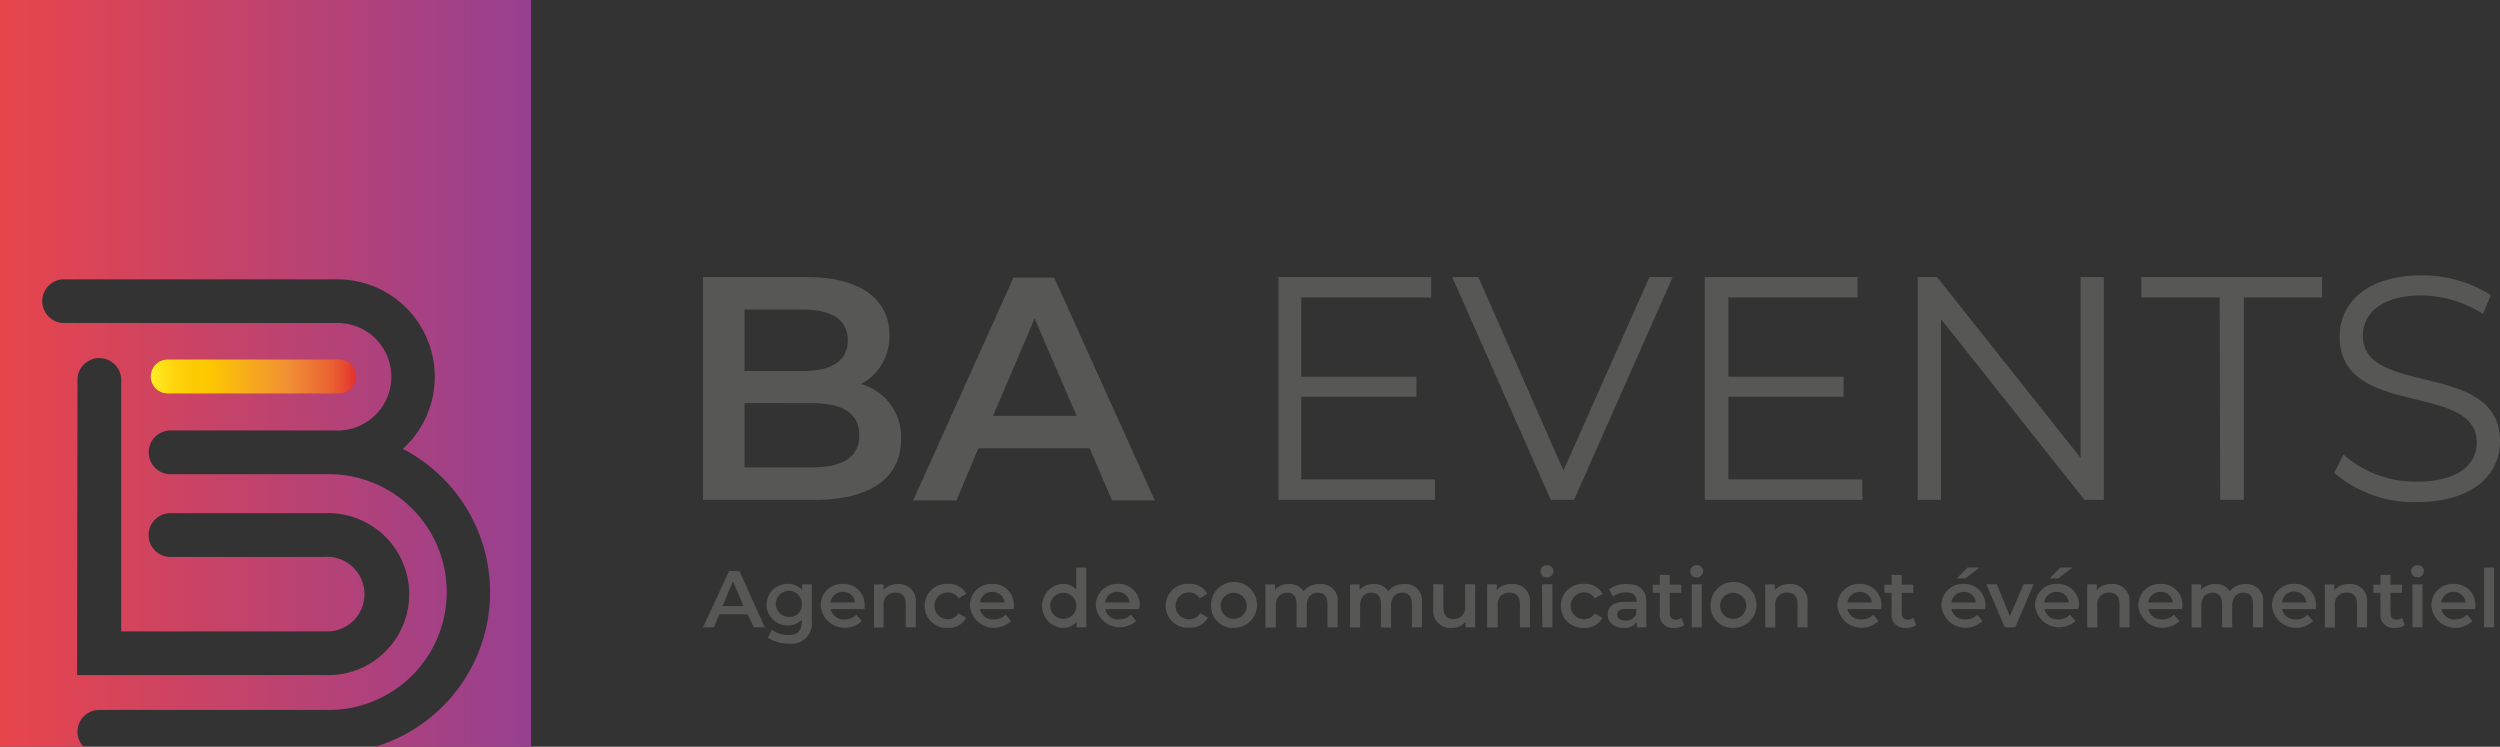 <svg xmlns="http://www.w3.org/2000/svg" xmlns:xlink="http://www.w3.org/1999/xlink" viewBox="0 0 191.64 57.24"><rect x="0" y="0" width="191.64" height="57.24" fill="#333333" stroke="none"/><defs><style>.cls-1{fill:#575756;}.cls-2{fill:url(#linear-gradient);}.cls-3{fill:url(#Orange_Yellow);}</style><linearGradient id="linear-gradient" y1="28.62" x2="40.71" y2="28.62" gradientUnits="userSpaceOnUse"><stop offset="0" stop-color="#e8454b"/><stop offset="1" stop-color="#964091"/></linearGradient><linearGradient id="Orange_Yellow" x1="11.56" y1="28.86" x2="27.3" y2="28.86" gradientUnits="userSpaceOnUse"><stop offset="0" stop-color="#ffef26"/><stop offset="0.02" stop-color="#ffea21"/><stop offset="0.1" stop-color="#fed70f"/><stop offset="0.19" stop-color="#fdcc04"/><stop offset="0.28" stop-color="#fdc800"/><stop offset="0.67" stop-color="#f18f34"/><stop offset="0.89" stop-color="#e95f32"/><stop offset="1" stop-color="#e3312d"/></linearGradient></defs><g id="Layer_2" data-name="Layer 2"><g id="Layer_1_copy" data-name="Layer 1 copy"><path class="cls-1" d="M57.31,47.09H55.15l-.43,1h-.83l2-4.32h.79l1.95,4.32h-.84ZM57,46.46l-.81-1.89-.81,1.89Z"/><path class="cls-1" d="M62.23,44.79v2.8a1.55,1.55,0,0,1-1.78,1.74,2.62,2.62,0,0,1-1.6-.47l.34-.58a2,2,0,0,0,1.22.4c.73,0,1.05-.34,1.05-1V47.5a1.44,1.44,0,0,1-1.11.44,1.59,1.59,0,1,1,0-3.18,1.45,1.45,0,0,1,1.15.47v-.44Zm-.76,1.55a1,1,0,1,0-1,.95A.93.93,0,0,0,61.47,46.34Z"/><path class="cls-1" d="M66.27,46.69H63.68a1,1,0,0,0,1.07.79,1.17,1.17,0,0,0,.89-.36l.42.48a1.86,1.86,0,0,1-3.15-1.16,1.63,1.63,0,0,1,1.7-1.68,1.61,1.61,0,0,1,1.67,1.7C66.28,46.52,66.27,46.62,66.27,46.69Zm-2.6-.51h1.87a.89.89,0,0,0-.93-.81A.92.92,0,0,0,63.67,46.18Z"/><path class="cls-1" d="M70.2,46.2v1.89h-.77V46.3c0-.59-.29-.87-.78-.87a.87.87,0,0,0-.92,1v1.67H67v-3.3h.73v.43a1.43,1.43,0,0,1,1.14-.46A1.28,1.28,0,0,1,70.2,46.2Z"/><path class="cls-1" d="M70.88,46.44a1.67,1.67,0,0,1,1.78-1.68,1.48,1.48,0,0,1,1.41.76l-.59.35a.93.93,0,0,0-.82-.46,1,1,0,0,0,0,2.06,1,1,0,0,0,.82-.45l.59.34a1.49,1.49,0,0,1-1.41.77A1.67,1.67,0,0,1,70.88,46.44Z"/><path class="cls-1" d="M77.71,46.69H75.12a1,1,0,0,0,1.07.79,1.21,1.21,0,0,0,.9-.36l.41.48a1.86,1.86,0,0,1-3.15-1.16,1.64,1.64,0,0,1,1.71-1.68,1.6,1.6,0,0,1,1.66,1.7A1.85,1.85,0,0,1,77.71,46.69Zm-2.59-.51H77a.9.9,0,0,0-.93-.81A.92.92,0,0,0,75.12,46.18Z"/><path class="cls-1" d="M83.27,43.51v4.58h-.74v-.43a1.34,1.34,0,0,1-1.09.47,1.69,1.69,0,0,1,0-3.37,1.36,1.36,0,0,1,1.06.44V43.51Zm-.76,2.93a1,1,0,1,0-1,1A1,1,0,0,0,82.51,46.44Z"/><path class="cls-1" d="M87.3,46.69H84.72a1,1,0,0,0,1.06.79,1.18,1.18,0,0,0,.9-.36l.41.48A1.85,1.85,0,0,1,84,46.44a1.63,1.63,0,0,1,1.7-1.68,1.61,1.61,0,0,1,1.67,1.7A2,2,0,0,1,87.3,46.69Zm-2.59-.51h1.87a.89.89,0,0,0-.93-.81A.92.92,0,0,0,84.71,46.18Z"/><path class="cls-1" d="M89.36,46.44a1.67,1.67,0,0,1,1.79-1.68,1.47,1.47,0,0,1,1.4.76l-.59.35a.92.92,0,0,0-.82-.46,1,1,0,0,0,0,2.06A.93.93,0,0,0,92,47l.59.34a1.47,1.47,0,0,1-1.4.77A1.67,1.67,0,0,1,89.36,46.44Z"/><path class="cls-1" d="M92.84,46.44a1.76,1.76,0,1,1,1.75,1.69A1.66,1.66,0,0,1,92.84,46.44Zm2.73,0a1,1,0,1,0-1,1A1,1,0,0,0,95.57,46.44Z"/><path class="cls-1" d="M102.54,46.2v1.89h-.78V46.3c0-.59-.27-.87-.74-.87s-.85.33-.85,1v1.67h-.78V46.3c0-.59-.27-.87-.74-.87s-.85.33-.85,1v1.67H97v-3.3h.73v.42a1.39,1.39,0,0,1,1.08-.45,1.24,1.24,0,0,1,1.11.55,1.54,1.54,0,0,1,1.23-.55A1.27,1.27,0,0,1,102.54,46.2Z"/><path class="cls-1" d="M109,46.2v1.89h-.77V46.3c0-.59-.27-.87-.74-.87s-.86.33-.86,1v1.67h-.77V46.3c0-.59-.27-.87-.74-.87s-.86.33-.86,1v1.67h-.77v-3.3h.73v.42a1.39,1.39,0,0,1,1.08-.45,1.22,1.22,0,0,1,1.11.55,1.55,1.55,0,0,1,1.24-.55A1.26,1.26,0,0,1,109,46.2Z"/><path class="cls-1" d="M113.08,44.79v3.3h-.73v-.42a1.36,1.36,0,0,1-1.06.46,1.3,1.3,0,0,1-1.42-1.45V44.79h.77v1.78c0,.6.29.88.77.88a.86.86,0,0,0,.9-1V44.79Z"/><path class="cls-1" d="M117.28,46.2v1.89h-.77V46.3c0-.59-.29-.87-.79-.87a.87.87,0,0,0-.91,1v1.67H114v-3.3h.74v.43a1.42,1.42,0,0,1,1.13-.46A1.29,1.29,0,0,1,117.28,46.2Z"/><path class="cls-1" d="M118.09,43.79a.47.47,0,0,1,.5-.46.46.46,0,0,1,.49.44.5.5,0,0,1-1,0Zm.11,1H119v3.3h-.77Z"/><path class="cls-1" d="M119.65,46.44a1.67,1.67,0,0,1,1.78-1.68,1.48,1.48,0,0,1,1.41.76l-.59.35a.93.93,0,0,0-.82-.46,1,1,0,0,0,0,2.06,1,1,0,0,0,.82-.45l.59.34a1.49,1.49,0,0,1-1.41.77A1.67,1.67,0,0,1,119.65,46.44Z"/><path class="cls-1" d="M126.2,46.16v1.93h-.73v-.4a1.16,1.16,0,0,1-1,.44c-.76,0-1.23-.41-1.23-1s.37-1,1.37-1h.85v0c0-.46-.27-.72-.82-.72a1.6,1.6,0,0,0-1,.33l-.3-.57a2.31,2.31,0,0,1,1.39-.4C125.65,44.76,126.2,45.21,126.2,46.16Zm-.77.9v-.38h-.8c-.52,0-.66.19-.66.44s.23.45.63.45A.84.84,0,0,0,125.43,47.06Z"/><path class="cls-1" d="M129.11,47.91a1.22,1.22,0,0,1-.74.22A1,1,0,0,1,127.23,47V45.44h-.54v-.62h.54v-.75H128v.75h.88v.62H128V47c0,.32.16.5.46.5a.71.71,0,0,0,.43-.14Z"/><path class="cls-1" d="M129.57,43.79a.47.47,0,0,1,.5-.46.46.46,0,0,1,.49.44.5.5,0,0,1-1,0Zm.11,1h.77v3.3h-.77Z"/><path class="cls-1" d="M131.13,46.44a1.76,1.76,0,1,1,1.75,1.69A1.66,1.66,0,0,1,131.13,46.44Zm2.73,0a1,1,0,1,0-1,1A1,1,0,0,0,133.86,46.44Z"/><path class="cls-1" d="M138.56,46.2v1.89h-.77V46.3c0-.59-.29-.87-.78-.87a.87.87,0,0,0-.92,1v1.67h-.77v-3.3h.73v.43a1.46,1.46,0,0,1,1.14-.46A1.28,1.28,0,0,1,138.56,46.2Z"/><path class="cls-1" d="M144.21,46.69h-2.59a1,1,0,0,0,1.07.79,1.21,1.21,0,0,0,.9-.36l.41.48a1.86,1.86,0,0,1-3.15-1.16,1.64,1.64,0,0,1,1.71-1.68,1.6,1.6,0,0,1,1.66,1.7A1.85,1.85,0,0,1,144.21,46.69Zm-2.59-.51h1.87a.9.9,0,0,0-.93-.81A.92.92,0,0,0,141.62,46.18Z"/><path class="cls-1" d="M146.88,47.91a1.18,1.18,0,0,1-.74.22A1,1,0,0,1,145,47V45.44h-.54v-.62H145v-.75h.78v.75h.88v.62h-.88V47c0,.32.16.5.45.5a.69.69,0,0,0,.43-.14Z"/><path class="cls-1" d="M152.18,46.69h-2.59a1,1,0,0,0,1.07.79,1.21,1.21,0,0,0,.9-.36l.41.48a1.86,1.86,0,0,1-3.15-1.16,1.64,1.64,0,0,1,1.71-1.68,1.6,1.6,0,0,1,1.66,1.7A1.85,1.85,0,0,1,152.18,46.69Zm-2.59-.51h1.87a.9.9,0,0,0-.93-.81A.92.92,0,0,0,149.59,46.18Zm1.07-1.84H150l.83-.84h.91Z"/><path class="cls-1" d="M155.89,44.79l-1.41,3.3h-.8l-1.41-3.3h.8l1,2.45,1.05-2.45Z"/><path class="cls-1" d="M159.31,46.69h-2.59a1,1,0,0,0,1.07.79,1.17,1.17,0,0,0,.89-.36l.42.48A1.86,1.86,0,0,1,156,46.44a1.63,1.63,0,0,1,1.7-1.68,1.61,1.61,0,0,1,1.67,1.7C159.32,46.52,159.31,46.62,159.31,46.69Zm-2.6-.51h1.87a.89.89,0,0,0-.93-.81A.92.92,0,0,0,156.71,46.18Zm1.07-1.84h-.67l.84-.84h.91Z"/><path class="cls-1" d="M163.24,46.2v1.89h-.77V46.3c0-.59-.29-.87-.78-.87a.87.87,0,0,0-.92,1v1.67H160v-3.3h.73v.43a1.43,1.43,0,0,1,1.14-.46A1.28,1.28,0,0,1,163.24,46.2Z"/><path class="cls-1" d="M167.28,46.69h-2.59a1,1,0,0,0,1.07.79,1.17,1.17,0,0,0,.89-.36l.42.48a1.86,1.86,0,0,1-3.15-1.16,1.63,1.63,0,0,1,1.7-1.68,1.6,1.6,0,0,1,1.67,1.7C167.29,46.52,167.28,46.62,167.28,46.69Zm-2.6-.51h1.87a.89.89,0,0,0-.93-.81A.92.92,0,0,0,164.68,46.18Z"/><path class="cls-1" d="M173.48,46.2v1.89h-.77V46.3c0-.59-.28-.87-.74-.87s-.86.33-.86,1v1.67h-.77V46.3c0-.59-.28-.87-.74-.87s-.86.33-.86,1v1.67H168v-3.3h.73v.42a1.39,1.39,0,0,1,1.08-.45,1.24,1.24,0,0,1,1.11.55,1.55,1.55,0,0,1,1.24-.55A1.27,1.27,0,0,1,173.48,46.2Z"/><path class="cls-1" d="M177.52,46.69h-2.59a1,1,0,0,0,1.07.79,1.17,1.17,0,0,0,.89-.36l.42.48a1.86,1.86,0,0,1-3.15-1.16,1.63,1.63,0,0,1,1.7-1.68,1.6,1.6,0,0,1,1.67,1.7C177.53,46.52,177.52,46.62,177.52,46.69Zm-2.59-.51h1.87a.94.94,0,0,0-1.87,0Z"/><path class="cls-1" d="M181.45,46.2v1.89h-.77V46.3c0-.59-.29-.87-.78-.87a.87.87,0,0,0-.92,1v1.67h-.77v-3.3h.73v.43a1.45,1.45,0,0,1,1.14-.46A1.28,1.28,0,0,1,181.45,46.2Z"/><path class="cls-1" d="M184.35,47.91a1.18,1.18,0,0,1-.74.22A1,1,0,0,1,182.48,47V45.44h-.55v-.62h.55v-.75h.77v.75h.88v.62h-.88V47c0,.32.16.5.45.5a.72.72,0,0,0,.44-.14Z"/><path class="cls-1" d="M184.82,43.79a.47.47,0,0,1,.49-.46.46.46,0,0,1,.5.44.48.48,0,0,1-.5.48A.47.47,0,0,1,184.82,43.79Zm.11,1h.77v3.3h-.77Z"/><path class="cls-1" d="M189.73,46.69h-2.58a1,1,0,0,0,1.06.79,1.21,1.21,0,0,0,.9-.36l.41.48a1.85,1.85,0,0,1-3.14-1.16,1.63,1.63,0,0,1,1.7-1.68,1.61,1.61,0,0,1,1.67,1.7A2,2,0,0,1,189.73,46.69Zm-2.59-.51H189a.9.9,0,0,0-.93-.81A.92.92,0,0,0,187.14,46.18Z"/><path class="cls-1" d="M190.42,43.51h.77v4.58h-.77Z"/><path class="cls-1" d="M69.07,33.68c0,2.93-2.3,4.64-6.69,4.64H53.89V21.24h8c4.09,0,6.29,1.73,6.29,4.44A4.1,4.1,0,0,1,66,29.44,4.2,4.2,0,0,1,69.07,33.68Zm-12-9.95v4.71h4.48c2.2,0,3.44-.78,3.44-2.35s-1.24-2.36-3.44-2.36Zm8.8,9.63c0-1.7-1.29-2.46-3.68-2.46H57.07v4.93h5.12C64.58,35.83,65.87,35.07,65.87,33.36Z"/><path class="cls-1" d="M83.53,34.36H75l-1.68,4H70l7.69-17.08h3.12l7.71,17.08H85.24Zm-1-2.48-3.22-7.47-3.19,7.47Z"/><path class="cls-1" d="M110,36.75v1.57H98V21.24h11.71V22.8H99.75v6.08h8.83v1.53H99.75v6.34Z"/><path class="cls-1" d="M128.22,21.24l-7.56,17.08h-1.78l-7.56-17.08h2l6.53,14.83,6.59-14.83Z"/><path class="cls-1" d="M142.76,36.75v1.57H130.68V21.24h11.71V22.8h-9.9v6.08h8.83v1.53h-8.83v6.34Z"/><path class="cls-1" d="M161.27,21.24V38.32h-1.48l-11-13.86V38.32H147V21.24h1.49l11,13.86V21.24Z"/><path class="cls-1" d="M170.15,22.8h-6V21.24H178V22.8h-6V38.32h-1.81Z"/><path class="cls-1" d="M178.93,36.24l.71-1.39a8.36,8.36,0,0,0,5.64,2.07c3.19,0,4.58-1.34,4.58-3,0-4.68-10.51-1.8-10.51-8.12,0-2.51,2-4.69,6.29-4.69a9.68,9.68,0,0,1,5.3,1.52l-.61,1.44a8.77,8.77,0,0,0-4.69-1.42c-3.12,0-4.51,1.39-4.51,3.1,0,4.68,10.51,1.85,10.51,8.07,0,2.52-2,4.66-6.36,4.66A9.27,9.27,0,0,1,178.93,36.24Z"/><path class="cls-2" d="M40.71,0H0V57.24H6.4a1.67,1.67,0,0,1,1.22-2.82H25.21a9,9,0,1,0,0-18.07h-12a1.68,1.68,0,1,1,0-3.35H25.88a4.12,4.12,0,1,0,0-8.24H4.79a1.68,1.68,0,0,1,0-3.35H25.88a7.47,7.47,0,0,1,5,13,12.37,12.37,0,0,1-2.14,22.84H40.71ZM5.94,29a1.68,1.68,0,0,1,3.35,0V48.4H24.91a2.86,2.86,0,1,0,0-5.71H13.2a1.68,1.68,0,1,1,0-3.35H24.91a6.21,6.21,0,1,1,0,12.41h-19Z"/><path class="cls-3" d="M26,30.16a1.3,1.3,0,1,0,0-2.6H12.86a1.3,1.3,0,1,0,0,2.6Z"/></g></g></svg>